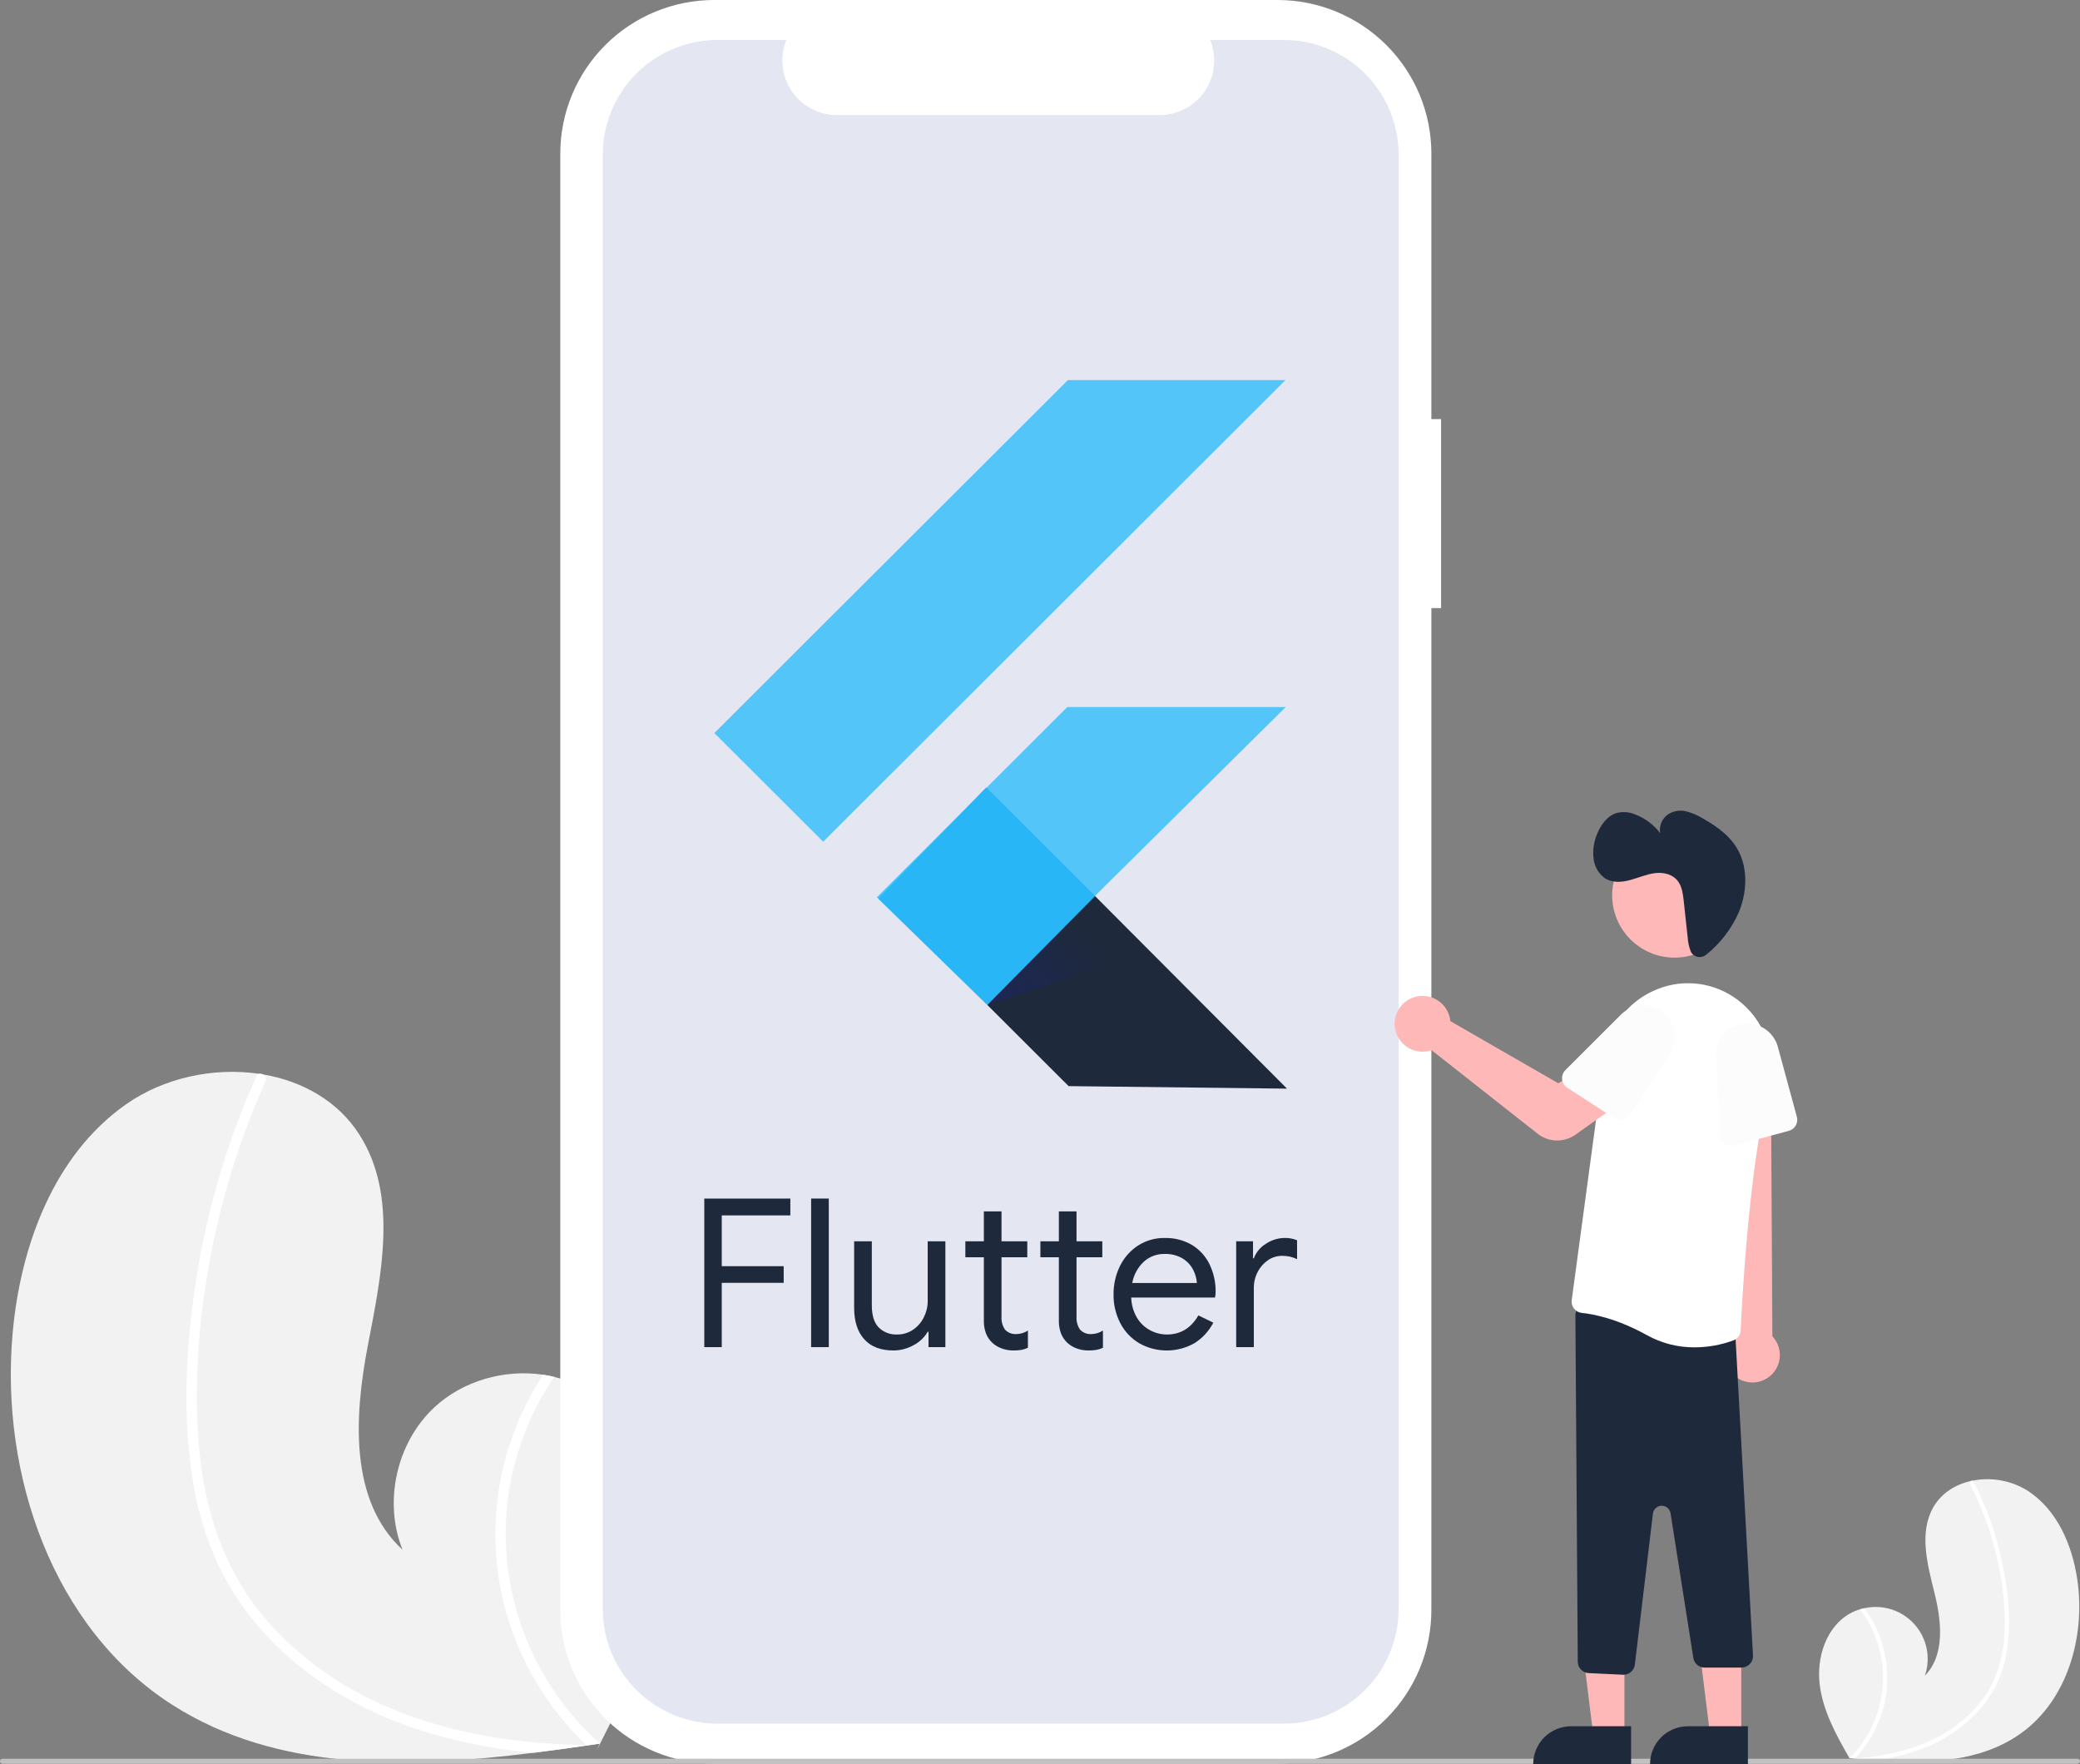 <svg width="625" height="530" viewBox="0 0 625 530" fill="none" xmlns="http://www.w3.org/2000/svg">
<rect x="0" y="0" width="625" height="530" fill="#808080" stroke="none"/>
<g clip-path="url(#clip0_331_1239)">
<path d="M51.703 512.18C83.221 532.363 122.596 531.339 160.454 526.61C165.74 525.95 170.986 525.227 176.18 524.472C176.211 524.462 176.253 524.463 176.284 524.453C176.534 524.416 176.784 524.379 177.023 524.351C178.095 524.193 179.168 524.034 180.23 523.875L180.004 524.369L179.293 525.902C179.55 525.388 179.808 524.884 180.065 524.37C180.141 524.216 180.227 524.062 180.302 523.907C189.221 506.274 198.026 488.016 199.461 468.352C200.938 447.942 192.461 425.379 174.052 416.379C171.638 415.203 169.099 414.299 166.484 413.684C165.398 413.418 164.301 413.213 163.193 413.04C151.6 411.326 139.185 414.813 130.559 422.8C119.149 433.384 115.159 451.192 120.956 465.625C104.966 450.932 106.431 425.618 110.52 404.308C114.619 382.998 119.692 359.257 108.02 340.944C101.53 330.75 90.766 324.789 78.939 322.791C78.577 322.734 78.215 322.676 77.852 322.628C64.126 320.6 49.108 323.837 37.708 331.903C16.127 347.162 6.093 374.43 3.781 400.735C0.054 443.066 15.869 489.231 51.703 512.18Z" fill="#F2F2F2"/>
<path d="M57.855 444.313C59.237 453.531 61.959 462.499 65.933 470.933C69.579 478.39 74.321 485.261 80.002 491.318C91.614 503.824 106.564 512.892 122.577 518.607C134.815 522.857 147.541 525.545 160.454 526.609C165.74 525.949 170.986 525.226 176.18 524.472C176.211 524.462 176.253 524.462 176.285 524.453C176.534 524.415 176.784 524.378 177.024 524.351C178.096 524.192 179.168 524.033 180.23 523.874L180.004 524.368L179.293 525.901C179.55 525.387 179.808 524.884 180.066 524.369C180.141 524.215 180.227 524.061 180.302 523.907C170.175 514.867 162.367 503.535 157.53 490.862C152.694 478.188 150.971 464.542 152.505 451.067C154.149 437.68 158.939 424.871 166.485 413.684C165.398 413.417 164.301 413.213 163.193 413.039C160.332 417.421 157.865 422.046 155.821 426.862C148.48 444.039 146.874 463.119 151.24 481.277C155.274 497.705 163.92 512.643 176.162 524.337C175.144 524.32 174.116 524.293 173.11 524.255C154.053 523.674 134.902 520.623 117.245 513.212C102.331 506.965 88.636 497.348 78.417 484.76C67.22 470.975 61.695 453.965 59.957 436.468C58.105 417.735 59.512 398.496 62.817 380.003C66.187 361.045 71.869 342.571 79.735 324.991C79.91 324.593 79.926 324.142 79.778 323.732C79.63 323.323 79.33 322.986 78.94 322.791C78.613 322.595 78.222 322.537 77.852 322.628C77.672 322.686 77.507 322.784 77.37 322.915C77.233 323.045 77.127 323.205 77.061 323.382C76.091 325.554 75.141 327.725 74.233 329.919C66.669 348.188 61.408 367.325 58.571 386.89C55.81 405.765 54.854 425.405 57.855 444.313Z" fill="white"/>
<path d="M433.018 125.92H430.102V46.163C430.102 33.92 425.23 22.178 416.558 13.521C407.887 4.864 396.125 4.04107e-06 383.861 0H214.596C202.332 0 190.57 4.864 181.899 13.521C173.227 22.178 168.355 33.92 168.355 46.163V483.723C168.355 495.966 173.227 507.708 181.899 516.365C190.57 525.022 202.332 529.886 214.596 529.886H383.861C396.125 529.885 407.886 525.022 416.558 516.365C425.23 507.707 430.101 495.966 430.101 483.723V182.692H433.017L433.018 125.92Z" fill="white"/>
<path d="M385.727 12.006H363.634C364.65 14.493 365.038 17.191 364.763 19.863C364.489 22.535 363.56 25.099 362.059 27.328C360.558 29.557 358.531 31.384 356.157 32.647C353.782 33.909 351.133 34.57 348.442 34.57H251.472C248.782 34.57 246.133 33.909 243.758 32.646C241.384 31.383 239.357 29.556 237.856 27.327C236.356 25.098 235.427 22.535 235.153 19.863C234.878 17.191 235.266 14.493 236.282 12.006H215.646C211.111 12.006 206.621 12.898 202.431 14.63C198.241 16.363 194.435 18.902 191.228 22.103C188.021 25.304 185.478 29.105 183.742 33.287C182.007 37.47 181.114 41.953 181.114 46.48V483.404C181.114 492.547 184.752 501.316 191.228 507.781C197.704 514.246 206.487 517.878 215.646 517.878H385.727C394.885 517.878 403.669 514.246 410.145 507.781C416.621 501.316 420.259 492.547 420.259 483.404V46.479C420.259 37.336 416.62 28.568 410.144 22.103C403.668 15.638 394.885 12.006 385.727 12.006Z" fill="#E4E6F2"/>
<path d="M607.325 520.73C595.059 529.551 579.163 529.994 563.798 528.91C561.652 528.759 559.522 528.582 557.411 528.391C557.399 528.387 557.382 528.389 557.369 528.385C557.268 528.376 557.166 528.366 557.069 528.36C556.633 528.32 556.197 528.279 555.766 528.238L555.868 528.432L556.188 529.035C556.073 528.833 555.958 528.636 555.843 528.434C555.809 528.373 555.771 528.313 555.738 528.253C551.757 521.338 547.809 514.169 546.802 506.272C545.761 498.077 548.687 488.796 555.912 484.768C556.86 484.241 557.863 483.821 558.904 483.517C559.336 483.386 559.774 483.279 560.217 483.185C562.927 482.585 565.748 482.715 568.391 483.564C571.033 484.413 573.401 485.949 575.252 488.014C577.103 490.079 578.369 492.599 578.921 495.315C579.473 498.031 579.29 500.845 578.391 503.467C584.517 497.196 583.374 487.023 581.261 478.52C579.144 470.019 576.581 460.558 580.887 452.921C583.281 448.671 587.491 446.034 592.215 444.971C592.36 444.94 592.504 444.909 592.65 444.882C598.278 443.744 604.13 444.767 609.036 447.748C618.069 453.431 622.708 464.205 624.214 474.76C626.64 491.744 621.271 510.699 607.325 520.73Z" fill="#F2F2F2"/>
<path d="M603.365 493.503C603.009 497.249 602.107 500.924 600.689 504.41C599.382 507.496 597.62 510.368 595.462 512.934C590.975 518.176 585.293 522.267 578.893 524.861C574.052 526.84 568.98 528.2 563.798 528.91C561.652 528.759 559.522 528.581 557.411 528.39C557.398 528.387 557.382 528.388 557.369 528.385C557.267 528.375 557.166 528.365 557.069 528.36C556.633 528.319 556.197 528.278 555.766 528.237L555.868 528.432L556.188 529.034C556.073 528.832 555.958 528.635 555.843 528.433C555.809 528.373 555.771 528.313 555.737 528.252C559.623 524.387 562.523 519.649 564.197 514.435C565.87 509.221 566.267 503.682 565.355 498.283C564.4 492.922 562.19 487.862 558.904 483.516C559.336 483.385 559.774 483.279 560.217 483.185C561.466 484.889 562.561 486.7 563.49 488.597C566.824 495.362 567.888 503.019 566.524 510.435C565.256 517.145 562.096 523.355 557.416 528.335C557.826 528.306 558.239 528.273 558.644 528.236C566.314 527.587 573.968 525.941 580.925 522.57C586.871 519.758 592.034 515.529 595.958 510.256C600.171 504.455 602.027 497.478 602.346 490.386C602.592 482.746 601.789 475.108 599.962 467.685C598.19 460.115 595.496 452.791 591.942 445.875C591.863 445.718 591.846 445.537 591.897 445.368C591.948 445.2 592.062 445.058 592.214 444.971C592.342 444.885 592.498 444.853 592.649 444.881C592.723 444.901 592.792 444.937 592.85 444.986C592.908 445.036 592.954 445.098 592.985 445.168C593.423 446.022 593.854 446.877 594.268 447.742C597.715 454.943 600.254 462.543 601.824 470.369C603.349 477.918 604.162 485.815 603.365 493.503Z" fill="white"/>
<path d="M624.237 529.945H0.763C0.561 529.945 0.367 529.864 0.224 529.721C0.08 529.579 0 529.385 0 529.183C0 528.981 0.08 528.787 0.224 528.644C0.367 528.501 0.561 528.421 0.763 528.421H624.237C624.439 528.421 624.633 528.501 624.776 528.644C624.92 528.787 625 528.981 625 529.183C625 529.385 624.92 529.579 624.776 529.721C624.633 529.864 624.439 529.945 624.237 529.945Z" fill="#C1C1C1"/>
<path d="M488.105 521.328L478.75 521.327L474.299 485.301L488.108 485.302L488.105 521.328Z" fill="#FFB8B8"/>
<path d="M472.067 518.658H490.11V530H460.707C460.707 528.51 461 527.035 461.571 525.659C462.142 524.283 462.979 523.033 464.034 521.98C465.089 520.927 466.341 520.091 467.72 519.522C469.098 518.952 470.575 518.658 472.067 518.658Z" fill="#1E293B"/>
<path d="M523.209 521.328L513.854 521.327L509.402 485.301L523.211 485.302L523.209 521.328Z" fill="#FFB8B8"/>
<path d="M507.171 518.658H525.214V530H495.81C495.81 528.51 496.104 527.035 496.675 525.659C497.246 524.283 498.083 523.033 499.137 521.98C500.192 520.927 501.445 520.091 502.823 519.522C504.201 518.952 505.679 518.658 507.171 518.658Z" fill="#1E293B"/>
<path d="M522.067 414.03C521.059 413.382 520.205 412.522 519.566 411.51C518.927 410.498 518.518 409.358 518.368 408.171C518.218 406.984 518.331 405.778 518.698 404.64C519.065 403.501 519.678 402.456 520.493 401.579L514.333 314.304L532.078 316.022L532.565 401.49C533.95 402.955 534.748 404.877 534.809 406.89C534.87 408.904 534.189 410.87 532.895 412.415C531.601 413.961 529.784 414.979 527.788 415.277C525.792 415.574 523.757 415.13 522.067 414.03Z" fill="#FFB8B8"/>
<path d="M487.663 503.178L477.364 502.687C476.487 502.646 475.659 502.27 475.05 501.638C474.442 501.005 474.099 500.164 474.093 499.287L473.375 395.252C473.371 394.759 473.475 394.27 473.678 393.82C473.881 393.369 474.18 392.968 474.553 392.644C474.926 392.319 475.364 392.079 475.839 391.94C476.313 391.8 476.812 391.764 477.302 391.835L518.506 397.806C519.32 397.92 520.066 398.324 520.606 398.942C521.146 399.561 521.445 400.353 521.447 401.174L526.746 497.573C526.749 498.025 526.663 498.474 526.492 498.893C526.321 499.312 526.069 499.693 525.749 500.014C525.43 500.335 525.051 500.59 524.632 500.764C524.214 500.938 523.765 501.027 523.312 501.027H512.209C511.389 501.031 510.596 500.74 509.974 500.209C509.351 499.677 508.94 498.94 508.816 498.132L501.966 454.655C501.866 454.019 501.538 453.441 501.044 453.027C500.55 452.613 499.923 452.391 499.278 452.403C498.633 452.415 498.014 452.66 497.536 453.091C497.057 453.523 496.752 454.113 496.675 454.753L491.237 500.161C491.134 500.992 490.731 501.758 490.104 502.315C489.476 502.871 488.666 503.179 487.827 503.182C487.772 503.182 487.718 503.18 487.663 503.178Z" fill="#1E293B"/>
<path d="M494.914 401.178C485.833 396.142 478.738 394.818 475.317 394.477C474.862 394.434 474.421 394.298 474.021 394.079C473.62 393.86 473.268 393.562 472.986 393.203C472.699 392.841 472.487 392.425 472.365 391.98C472.243 391.535 472.213 391.069 472.276 390.612L482.149 317.436C482.717 313.155 484.374 309.09 486.96 305.629C489.547 302.168 492.977 299.425 496.926 297.661C500.748 295.907 504.956 295.158 509.149 295.486C513.343 295.815 517.383 297.209 520.884 299.536C521.223 299.76 521.555 299.99 521.88 300.224C525.913 303.173 528.98 307.249 530.696 311.936C532.413 316.623 532.7 321.713 531.524 326.563C525.469 351.289 523.39 391.824 523.034 399.699C523.006 400.371 522.78 401.019 522.384 401.562C521.987 402.105 521.439 402.518 520.807 402.751C517.082 404.102 513.152 404.801 509.188 404.816C504.196 404.846 499.28 403.593 494.914 401.178Z" fill="white"/>
<path d="M518.349 343.63C517.934 343.332 517.591 342.944 517.345 342.496C517.1 342.047 516.958 341.55 516.931 341.039L515.631 317.516C515.502 315.186 516.242 312.89 517.708 311.073C519.175 309.255 521.263 308.043 523.571 307.671C525.879 307.3 528.244 307.794 530.208 309.06C532.173 310.325 533.598 312.272 534.21 314.525L539.922 335.555C540.159 336.433 540.038 337.369 539.585 338.157C539.132 338.946 538.384 339.523 537.506 339.761L521.258 344.159C520.765 344.294 520.247 344.316 519.744 344.225C519.24 344.133 518.764 343.93 518.349 343.63Z" fill="#FCFCFC"/>
<path d="M503.172 287.725C513.524 287.725 521.916 279.348 521.916 269.013C521.916 258.679 513.524 250.302 503.172 250.302C492.821 250.302 484.429 258.679 484.429 269.013C484.429 279.348 492.821 287.725 503.172 287.725Z" fill="#FFB8B8"/>
<path d="M467.912 342.664C465.787 342.668 463.723 341.958 462.052 340.647L430.163 315.532C429.904 315.623 429.64 315.701 429.372 315.765C428.223 316.033 427.029 316.058 425.87 315.836C424.711 315.614 423.611 315.15 422.643 314.476C421.668 313.802 420.849 312.927 420.24 311.911C419.631 310.895 419.247 309.761 419.113 308.585C418.862 306.459 419.436 304.318 420.717 302.602C421.997 300.885 423.886 299.722 425.998 299.352C428.109 298.982 430.283 299.432 432.072 300.61C433.862 301.788 435.132 303.606 435.623 305.689C435.707 306.053 435.765 306.423 435.798 306.795L468.216 325.466L476.284 320.829L485.221 332.51L473.397 340.923C471.795 342.059 469.877 342.668 467.912 342.664Z" fill="#FFB8B8"/>
<path d="M469.387 324.299C469.332 323.791 469.392 323.278 469.563 322.796C469.734 322.314 470.011 321.877 470.374 321.516L487.058 304.856C488.711 303.205 490.918 302.224 493.253 302.102C495.587 301.979 497.885 302.724 499.702 304.193C501.519 305.661 502.727 307.75 503.094 310.055C503.46 312.36 502.958 314.719 501.686 316.677L489.804 334.955C489.307 335.717 488.528 336.251 487.638 336.44C486.747 336.63 485.818 336.459 485.054 335.965L470.933 326.816C470.503 326.539 470.141 326.169 469.873 325.733C469.606 325.298 469.439 324.808 469.387 324.299Z" fill="#FCFCFC"/>
<path d="M508.439 286.514C508.704 286.82 509.029 287.07 509.393 287.248C509.757 287.427 510.153 287.531 510.557 287.554C510.962 287.577 511.368 287.519 511.75 287.383C512.132 287.248 512.482 287.037 512.781 286.763C516.961 283.385 520.275 279.064 522.452 274.155C524.889 268.357 525.246 261.281 522.472 255.846C520.128 251.251 515.92 248.327 511.719 245.936C510.108 244.923 508.343 244.179 506.493 243.731C505.558 243.52 504.59 243.506 503.649 243.69C502.709 243.875 501.818 244.254 501.033 244.803C500.201 245.435 499.556 246.282 499.17 247.252C498.783 248.222 498.668 249.279 498.837 250.309C496.915 247.782 494.325 245.841 491.357 244.705C489.536 243.922 487.502 243.786 485.592 244.319C482.894 245.218 480.897 247.938 479.786 250.86C478.887 253.098 478.558 255.523 478.828 257.918C478.946 259.062 479.295 260.17 479.855 261.174C480.415 262.179 481.174 263.06 482.086 263.762C484.286 265.278 487.122 265.124 489.681 264.453C492.241 263.783 494.725 262.645 497.329 262.328C499.933 262.011 502.819 262.698 504.37 265.017C505.463 266.65 505.72 268.801 505.943 270.851L507.103 281.516C507.185 283.042 507.514 284.544 508.078 285.965C508.173 286.163 508.295 286.348 508.439 286.514Z" fill="#1E293B"/>
<path d="M211.625 360.11H237.483V365.162H216.873V380.44H235.486V385.428H216.873V404.756H211.626L211.625 360.11Z" fill="#1E293B"/>
<path d="M243.728 360.11H249.034V404.751H243.728V360.11Z" fill="#1E293B"/>
<path d="M259.686 402.38C257.664 400.136 256.655 396.998 256.656 392.964V372.953H261.962V392.159C261.962 395.193 262.649 397.417 264.023 398.831C264.751 399.55 265.621 400.109 266.578 400.475C267.535 400.84 268.557 401.002 269.58 400.951C271.282 400.979 272.95 400.478 274.355 399.518C275.742 398.571 276.86 397.283 277.601 395.777C278.365 394.269 278.761 392.602 278.756 390.912V372.953H284.067V404.751H279.007V400.136H278.756C277.762 401.831 276.313 403.214 274.571 404.128C272.708 405.194 270.597 405.753 268.449 405.748C264.628 405.748 261.707 404.625 259.686 402.38Z" fill="#1E293B"/>
<path d="M300.905 405.114C299.873 404.736 298.928 404.153 298.127 403.401C297.306 402.617 296.667 401.663 296.253 400.607C295.805 399.366 295.593 398.053 295.629 396.734V377.754H290.072V372.953H295.629V363.974H300.935V372.953H308.68V377.754H300.935V395.472C300.827 396.863 301.178 398.251 301.933 399.424C302.362 399.903 302.894 400.279 303.49 400.522C304.085 400.765 304.728 400.87 305.371 400.828C306.614 400.818 307.828 400.45 308.867 399.768V404.942C308.261 405.228 307.622 405.437 306.964 405.566C306.148 405.703 305.322 405.766 304.495 405.752C303.27 405.76 302.053 405.544 300.905 405.114Z" fill="#1E293B"/>
<path d="M323.448 405.114C322.415 404.736 321.47 404.153 320.669 403.401C319.849 402.617 319.209 401.663 318.796 400.607C318.348 399.366 318.136 398.053 318.171 396.734V377.754H312.614V372.953H318.171V363.974H323.477V372.953H331.223V377.754H323.477V395.472C323.37 396.863 323.72 398.251 324.476 399.424C324.904 399.903 325.437 400.279 326.032 400.522C326.628 400.765 327.271 400.87 327.913 400.828C329.157 400.818 330.371 400.45 331.409 399.768V404.942C330.803 405.228 330.164 405.437 329.506 405.566C328.691 405.703 327.865 405.766 327.038 405.752C325.812 405.76 324.596 405.543 323.448 405.114Z" fill="#1E293B"/>
<path d="M342.283 403.564C339.878 402.119 337.922 400.038 336.632 397.55C335.253 394.882 334.555 391.916 334.601 388.914C334.57 385.979 335.221 383.076 336.504 380.435C337.712 377.927 339.58 375.794 341.909 374.264C344.323 372.702 347.151 371.899 350.028 371.957C352.876 371.886 355.687 372.609 358.147 374.043C360.424 375.421 362.255 377.424 363.424 379.812C364.691 382.435 365.323 385.319 365.268 388.232C365.276 388.777 365.213 389.322 365.081 389.852H339.912C339.961 392.005 340.564 394.11 341.663 395.964C342.618 397.548 343.989 398.841 345.627 399.705C347.175 400.524 348.9 400.952 350.652 400.952C354.734 400.952 357.878 399.04 360.084 395.218L364.579 397.402C363.285 399.894 361.357 402.003 358.988 403.514C356.449 404.976 353.572 405.75 350.642 405.758C347.711 405.767 344.83 405.01 342.283 403.564ZM359.642 385.482C359.542 384.089 359.159 382.731 358.516 381.491C357.793 380.102 356.703 378.937 355.364 378.123C353.731 377.158 351.855 376.682 349.959 376.753C347.613 376.695 345.337 377.557 343.62 379.154C341.842 380.849 340.65 383.066 340.217 385.482H359.642Z" fill="#1E293B"/>
<path d="M371.444 372.954H376.504V378.064H376.755C377.437 376.244 378.714 374.707 380.379 373.7C382.039 372.576 383.995 371.968 386 371.952C387.283 371.92 388.559 372.154 389.747 372.639V378.315C388.348 377.636 386.808 377.295 385.253 377.318C383.735 377.311 382.253 377.769 381.004 378.629C379.693 379.528 378.629 380.742 377.911 382.159C377.14 383.634 376.743 385.276 376.755 386.94V404.752H371.449V372.954H371.444Z" fill="#1E293B"/>
<path d="M317.241 257.395L386.726 327.089L321.097 326.328L296.677 301.949L317.241 257.395Z" fill="#1E293B"/>
<path d="M345.405 285.644L296.677 301.949L326.49 266.518L345.405 285.644Z" fill="url(#paint0_linear_331_1239)"/>
<path d="M386.26 114.192L247.348 252.886L214.648 220.249L320.891 114.192H386.26Z" fill="#54C5F8"/>
<path d="M263.48 269.571L320.715 212.433H386.344L296.295 301.568L263.48 269.571Z" fill="#54C5F8"/>
<path d="M296.368 236.567L329.068 269.196L296.677 301.949L263.862 269.951L296.368 236.567Z" fill="#29B6F6"/>
</g>
<defs>
<linearGradient id="paint0_linear_331_1239" x1="304.964" y1="307.011" x2="329.248" y2="282.686" gradientUnits="userSpaceOnUse">
<stop stop-color="#1A237E" stop-opacity="0.4"/>
<stop offset="1" stop-color="#1A237E" stop-opacity="0"/>
</linearGradient>
<clipPath id="clip0_331_1239">
<rect width="625" height="530" fill="white"/>
</clipPath>
</defs>
</svg>
